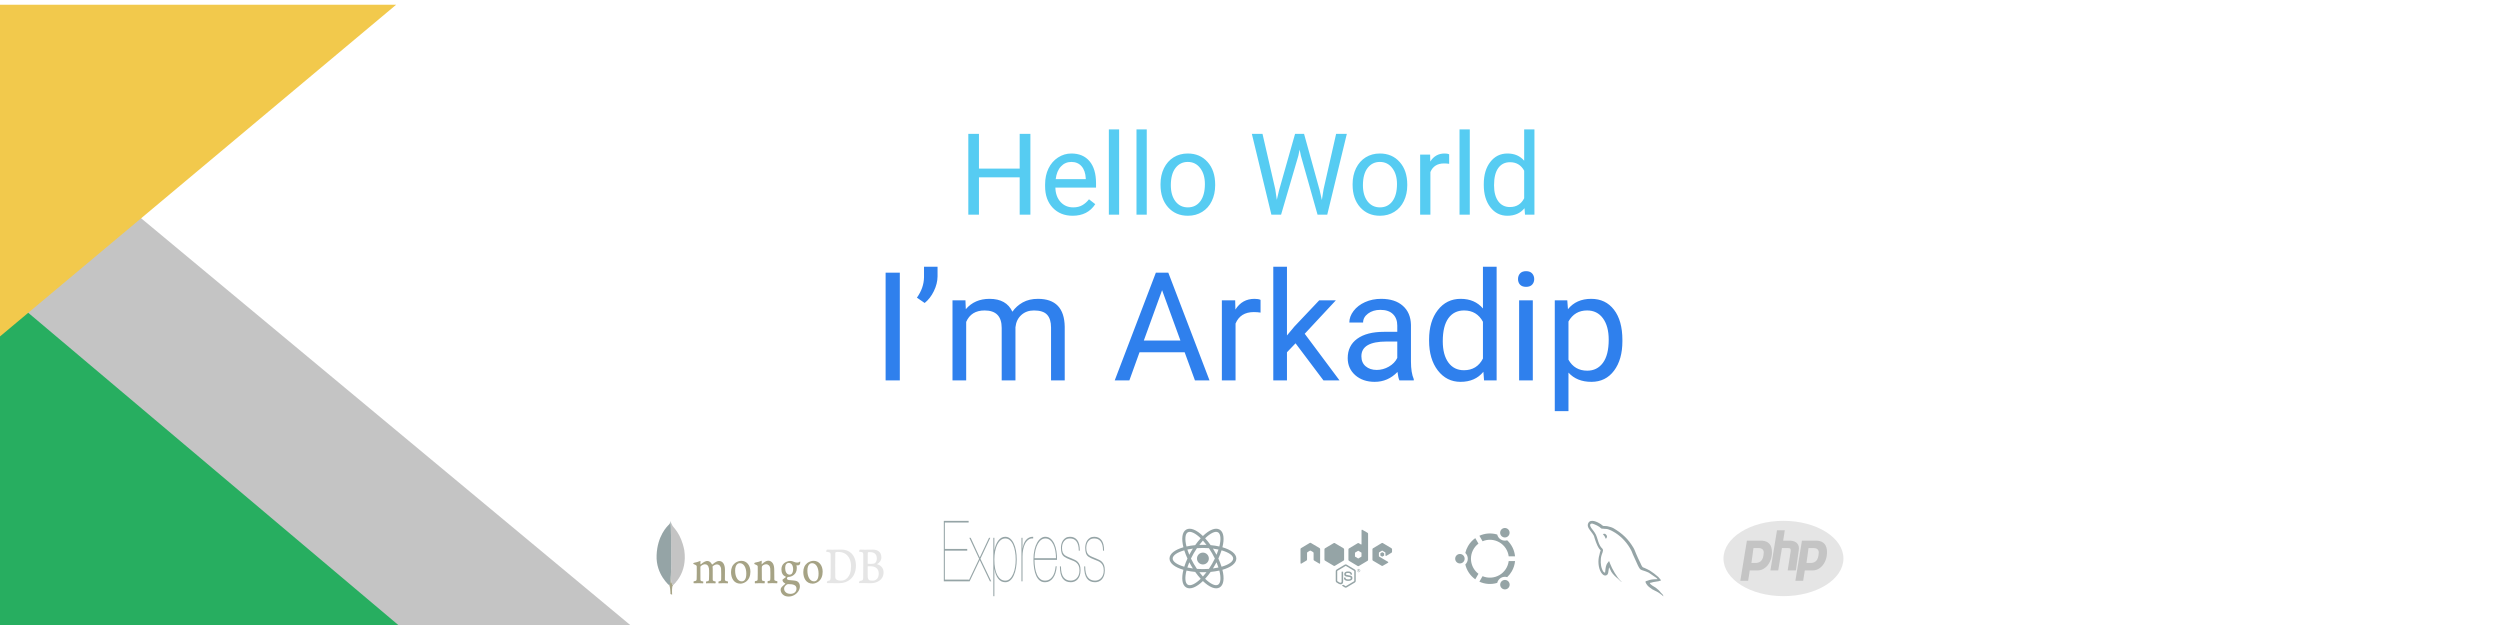 <svg width="1584" height="396" viewBox="0 0 1584 396" fill="none" xmlns="http://www.w3.org/2000/svg">
<g clip-path="url(#clip0)">
<rect width="1584" height="396" fill="white"/>
<path d="M652.859 136H646.074V112.34H620.27V136H613.52V84.812H620.27V106.82H646.074V84.812H652.859V136ZM679.613 136.703C674.457 136.703 670.262 135.016 667.027 131.641C663.793 128.242 662.176 123.707 662.176 118.035V116.84C662.176 113.066 662.891 109.703 664.32 106.75C665.773 103.773 667.789 101.453 670.367 99.789C672.969 98.102 675.781 97.258 678.805 97.258C683.75 97.258 687.594 98.887 690.336 102.145C693.078 105.402 694.449 110.066 694.449 116.137V118.844H668.68C668.773 122.594 669.863 125.629 671.949 127.949C674.059 130.246 676.73 131.395 679.965 131.395C682.262 131.395 684.207 130.926 685.801 129.988C687.395 129.051 688.789 127.809 689.984 126.262L693.957 129.355C690.77 134.254 685.988 136.703 679.613 136.703ZM678.805 102.602C676.18 102.602 673.977 103.562 672.195 105.484C670.414 107.383 669.312 110.055 668.891 113.5H687.945V113.008C687.758 109.703 686.867 107.148 685.273 105.344C683.68 103.516 681.523 102.602 678.805 102.602ZM709.074 136H702.57V82H709.074V136ZM726.582 136H720.078V82H726.582V136ZM735.301 116.629C735.301 112.902 736.027 109.551 737.48 106.574C738.957 103.598 740.996 101.301 743.598 99.684C746.223 98.066 749.211 97.258 752.562 97.258C757.742 97.258 761.926 99.051 765.113 102.637C768.324 106.223 769.93 110.992 769.93 116.945V117.402C769.93 121.105 769.215 124.434 767.785 127.387C766.379 130.316 764.352 132.602 761.703 134.242C759.078 135.883 756.055 136.703 752.633 136.703C747.477 136.703 743.293 134.91 740.082 131.324C736.895 127.738 735.301 122.992 735.301 117.086V116.629ZM741.84 117.402C741.84 121.621 742.812 125.008 744.758 127.562C746.727 130.117 749.352 131.395 752.633 131.395C755.938 131.395 758.562 130.105 760.508 127.527C762.453 124.926 763.426 121.293 763.426 116.629C763.426 112.457 762.43 109.082 760.438 106.504C758.469 103.902 755.844 102.602 752.562 102.602C749.352 102.602 746.762 103.879 744.793 106.434C742.824 108.988 741.84 112.645 741.84 117.402ZM808.004 119.863L808.988 126.613L810.43 120.531L820.555 84.812H826.25L836.129 120.531L837.535 126.719L838.625 119.828L846.57 84.812H853.355L840.945 136H834.793L824.246 98.699L823.438 94.797L822.629 98.699L811.695 136H805.543L793.168 84.812H799.918L808.004 119.863ZM857.012 116.629C857.012 112.902 857.738 109.551 859.191 106.574C860.668 103.598 862.707 101.301 865.309 99.684C867.934 98.066 870.922 97.258 874.273 97.258C879.453 97.258 883.637 99.051 886.824 102.637C890.035 106.223 891.641 110.992 891.641 116.945V117.402C891.641 121.105 890.926 124.434 889.496 127.387C888.09 130.316 886.062 132.602 883.414 134.242C880.789 135.883 877.766 136.703 874.344 136.703C869.188 136.703 865.004 134.91 861.793 131.324C858.605 127.738 857.012 122.992 857.012 117.086V116.629ZM863.551 117.402C863.551 121.621 864.523 125.008 866.469 127.562C868.438 130.117 871.062 131.395 874.344 131.395C877.648 131.395 880.273 130.105 882.219 127.527C884.164 124.926 885.137 121.293 885.137 116.629C885.137 112.457 884.141 109.082 882.148 106.504C880.18 103.902 877.555 102.602 874.273 102.602C871.062 102.602 868.473 103.879 866.504 106.434C864.535 108.988 863.551 112.645 863.551 117.402ZM918.184 103.797C917.199 103.633 916.133 103.551 914.984 103.551C910.719 103.551 907.824 105.367 906.301 109V136H899.797V97.961H906.125L906.23 102.355C908.363 98.957 911.387 97.258 915.301 97.258C916.566 97.258 917.527 97.422 918.184 97.75V103.797ZM931.262 136H924.758V82H931.262V136ZM940.121 116.664C940.121 110.828 941.504 106.141 944.27 102.602C947.035 99.039 950.656 97.258 955.133 97.258C959.586 97.258 963.113 98.781 965.715 101.828V82H972.219V136H966.242L965.926 131.922C963.324 135.109 959.703 136.703 955.062 136.703C950.656 136.703 947.059 134.898 944.27 131.289C941.504 127.68 940.121 122.969 940.121 117.156V116.664ZM946.625 117.402C946.625 121.715 947.516 125.09 949.297 127.527C951.078 129.965 953.539 131.184 956.68 131.184C960.805 131.184 963.816 129.332 965.715 125.629V108.156C963.77 104.57 960.781 102.777 956.75 102.777C953.562 102.777 951.078 104.008 949.297 106.469C947.516 108.93 946.625 112.574 946.625 117.402Z" fill="#56CCF2"/>
<path d="M570.125 241H561.125V172.75H570.125V241ZM585.875 191.969L580.953 188.594C583.859 184.531 585.359 180.25 585.453 175.75V169H594.031V175.094C594 178.219 593.219 181.344 591.688 184.469C590.188 187.562 588.25 190.062 585.875 191.969ZM611.703 190.281L611.938 195.906C615.656 191.531 620.672 189.344 626.984 189.344C634.078 189.344 638.906 192.062 641.469 197.5C643.156 195.062 645.344 193.094 648.031 191.594C650.75 190.094 653.953 189.344 657.641 189.344C668.766 189.344 674.422 195.234 674.609 207.016V241H665.938V207.531C665.938 203.906 665.109 201.203 663.453 199.422C661.797 197.609 659.016 196.703 655.109 196.703C651.891 196.703 649.219 197.672 647.094 199.609C644.969 201.516 643.734 204.094 643.391 207.344V241H634.672V207.766C634.672 200.391 631.062 196.703 623.844 196.703C618.156 196.703 614.266 199.125 612.172 203.969V241H603.5V190.281H611.703ZM750.594 223.188H722L715.578 241H706.297L732.359 172.75H740.234L766.344 241H757.109L750.594 223.188ZM724.719 215.781H747.922L736.297 183.859L724.719 215.781ZM798.688 198.062C797.375 197.844 795.953 197.734 794.422 197.734C788.734 197.734 784.875 200.156 782.844 205V241H774.172V190.281H782.609L782.75 196.141C785.594 191.609 789.625 189.344 794.844 189.344C796.531 189.344 797.812 189.562 798.688 190V198.062ZM820.859 217.516L815.422 223.188V241H806.75V169H815.422V212.547L820.062 206.969L835.859 190.281H846.406L826.672 211.469L848.703 241H838.531L820.859 217.516ZM886.672 241C886.172 240 885.766 238.219 885.453 235.656C881.422 239.844 876.609 241.938 871.016 241.938C866.016 241.938 861.906 240.531 858.688 237.719C855.5 234.875 853.906 231.281 853.906 226.938C853.906 221.656 855.906 217.562 859.906 214.656C863.938 211.719 869.594 210.25 876.875 210.25H885.312V206.266C885.312 203.234 884.406 200.828 882.594 199.047C880.781 197.234 878.109 196.328 874.578 196.328C871.484 196.328 868.891 197.109 866.797 198.672C864.703 200.234 863.656 202.125 863.656 204.344H854.938C854.938 201.812 855.828 199.375 857.609 197.031C859.422 194.656 861.859 192.781 864.922 191.406C868.016 190.031 871.406 189.344 875.094 189.344C880.938 189.344 885.516 190.812 888.828 193.75C892.141 196.656 893.859 200.672 893.984 205.797V229.141C893.984 233.797 894.578 237.5 895.766 240.25V241H886.672ZM872.281 234.391C875 234.391 877.578 233.688 880.016 232.281C882.453 230.875 884.219 229.047 885.312 226.797V216.391H878.516C867.891 216.391 862.578 219.5 862.578 225.719C862.578 228.438 863.484 230.562 865.297 232.094C867.109 233.625 869.438 234.391 872.281 234.391ZM905.469 215.219C905.469 207.438 907.312 201.188 911 196.469C914.688 191.719 919.516 189.344 925.484 189.344C931.422 189.344 936.125 191.375 939.594 195.438V169H948.266V241H940.297L939.875 235.562C936.406 239.812 931.578 241.938 925.391 241.938C919.516 241.938 914.719 239.531 911 234.719C907.312 229.906 905.469 223.625 905.469 215.875V215.219ZM914.141 216.203C914.141 221.953 915.328 226.453 917.703 229.703C920.078 232.953 923.359 234.578 927.547 234.578C933.047 234.578 937.062 232.109 939.594 227.172V203.875C937 199.094 933.016 196.703 927.641 196.703C923.391 196.703 920.078 198.344 917.703 201.625C915.328 204.906 914.141 209.766 914.141 216.203ZM971.188 241H962.516V190.281H971.188V241ZM961.812 176.828C961.812 175.422 962.234 174.234 963.078 173.266C963.953 172.297 965.234 171.812 966.922 171.812C968.609 171.812 969.891 172.297 970.766 173.266C971.641 174.234 972.078 175.422 972.078 176.828C972.078 178.234 971.641 179.406 970.766 180.344C969.891 181.281 968.609 181.75 966.922 181.75C965.234 181.75 963.953 181.281 963.078 180.344C962.234 179.406 961.812 178.234 961.812 176.828ZM1027.95 216.203C1027.95 223.922 1026.19 230.141 1022.66 234.859C1019.12 239.578 1014.34 241.938 1008.31 241.938C1002.16 241.938 997.312 239.984 993.781 236.078V260.5H985.109V190.281H993.031L993.453 195.906C996.984 191.531 1001.89 189.344 1008.17 189.344C1014.27 189.344 1019.08 191.641 1022.61 196.234C1026.17 200.828 1027.95 207.219 1027.95 215.406V216.203ZM1019.28 215.219C1019.28 209.5 1018.06 204.984 1015.62 201.672C1013.19 198.359 1009.84 196.703 1005.59 196.703C1000.34 196.703 996.406 199.031 993.781 203.688V227.922C996.375 232.547 1000.34 234.859 1005.69 234.859C1009.84 234.859 1013.14 233.219 1015.58 229.938C1018.05 226.625 1019.28 221.719 1019.28 215.219Z" fill="#2F80ED"/>
<g filter="url(#filter0_d)">
<path d="M403.5 395.5L-0.5 59.5V395.5H403.5Z" fill="#C4C4C4"/>
</g>
<g filter="url(#filter1_i)">
<path d="M0 396V179.083L257.093 396H0Z" fill="#27AE60"/>
</g>
<g filter="url(#filter2_d)">
<path d="M-1 210V-1H251L-1 210Z" fill="#F2C94C"/>
</g>
<path d="M598.664 367.241V348.896H612.837V347.823H598.664V331.088H613.733V330.015H598V368.314H613.866V367.241H598.664ZM626.645 340.743L620.77 353.241L615.028 340.743H614.165L620.372 354.046L613.567 368.313H614.364L620.77 354.85L627.209 368.313H628.039L621.201 354.045L627.441 340.742L626.645 340.743ZM630.031 377.754V360.59H630.097C630.495 363.093 631.281 365.105 632.454 366.624C633.626 368.144 635.12 368.904 636.935 368.904C638.107 368.904 639.147 368.52 640.055 367.751C640.962 366.982 641.72 365.936 642.328 364.613C642.937 363.29 643.402 361.752 643.722 360C644.043 358.248 644.204 356.406 644.204 354.475C644.204 352.401 644.038 350.488 643.706 348.736C643.374 346.983 642.893 345.463 642.262 344.176C641.631 342.889 640.868 341.887 639.972 341.173C639.076 340.457 638.063 340.099 636.935 340.099C636.072 340.099 635.269 340.305 634.528 340.716C633.787 341.128 633.129 341.709 632.553 342.46C631.975 343.217 631.471 344.112 631.06 345.115C630.639 346.134 630.318 347.251 630.097 348.467H630.031V340.743H629.367V377.754H630.031ZM636.935 367.885C634.855 367.885 633.184 366.731 631.923 364.425C630.661 362.118 630.031 358.802 630.031 354.475C630.031 352.687 630.186 350.988 630.495 349.379C630.805 347.77 631.253 346.357 631.839 345.141C632.426 343.925 633.151 342.96 634.014 342.245C634.877 341.53 635.85 341.172 636.935 341.172C638.041 341.172 639.009 341.53 639.839 342.245C640.669 342.96 641.355 343.934 641.897 345.168C642.439 346.402 642.848 347.815 643.125 349.406C643.402 350.997 643.54 352.687 643.54 354.475C643.54 356.084 643.413 357.684 643.158 359.275C642.904 360.867 642.511 362.297 641.98 363.567C641.449 364.836 640.768 365.873 639.939 366.678C639.109 367.482 638.107 367.885 636.935 367.885ZM647.855 368.314V352.705C647.855 351.203 647.988 349.736 648.253 348.306C648.519 346.876 648.928 345.615 649.481 344.525C650.035 343.434 650.737 342.576 651.589 341.95C652.441 341.324 653.453 341.065 654.626 341.172V340.099C653.608 340.064 652.718 340.242 651.954 340.636C651.191 341.029 650.532 341.565 649.979 342.245C649.426 342.924 648.983 343.72 648.652 344.632C648.32 345.542 648.074 346.528 647.921 347.555H647.855V340.743H647.191V368.314L647.855 368.314ZM655.456 354.743H669.729C669.773 352.847 669.657 351.024 669.38 349.272C669.104 347.519 668.661 345.964 668.052 344.605C667.444 343.246 666.658 342.155 665.696 341.333C664.733 340.51 663.588 340.099 662.26 340.099C661.309 340.099 660.379 340.421 659.472 341.065C658.565 341.709 657.768 342.647 657.082 343.881C656.396 345.114 655.843 346.625 655.423 348.414C655.002 350.201 654.792 352.24 654.792 354.528C654.792 356.567 654.936 358.471 655.224 360.241C655.511 362.011 655.954 363.549 656.551 364.854C657.149 366.159 657.918 367.169 658.858 367.885C659.798 368.6 660.933 368.94 662.26 368.904C664.208 368.904 665.845 368.018 667.173 366.249C668.501 364.478 669.286 361.984 669.529 358.766H668.866C668.578 361.806 667.842 364.085 666.658 365.605C665.474 367.125 663.986 367.885 662.194 367.885C660.977 367.885 659.948 367.545 659.107 366.866C658.266 366.186 657.58 365.256 657.049 364.076C656.518 362.896 656.125 361.51 655.871 359.919C655.616 358.328 655.478 356.602 655.456 354.743ZM669.065 353.67H655.456C655.522 351.739 655.744 350.005 656.12 348.467C656.496 346.929 656.988 345.615 657.597 344.525C658.205 343.434 658.914 342.603 659.721 342.03C660.529 341.458 661.397 341.172 662.327 341.172C663.433 341.172 664.407 341.503 665.248 342.164C666.088 342.826 666.791 343.729 667.355 344.873C667.92 346.017 668.346 347.35 668.633 348.869C668.921 350.389 669.065 351.99 669.065 353.67ZM683.503 348.896H684.167C684.167 345.821 683.614 343.586 682.508 342.191C681.401 340.796 679.896 340.099 677.994 340.099C676.931 340.099 676.035 340.314 675.305 340.743C674.575 341.172 673.977 341.726 673.512 342.406C673.048 343.085 672.716 343.836 672.517 344.659C672.318 345.481 672.218 346.268 672.218 347.019C672.218 348.521 672.384 349.719 672.716 350.613C673.048 351.507 673.568 352.204 674.276 352.705C674.763 353.062 675.316 353.384 675.936 353.67C676.555 353.956 677.274 354.26 678.093 354.582C678.823 354.868 679.542 355.154 680.251 355.44C680.959 355.726 681.584 356.111 682.126 356.593C682.668 357.076 683.111 357.693 683.454 358.444C683.797 359.195 683.968 360.178 683.968 361.394C683.968 362.574 683.797 363.576 683.454 364.398C683.114 365.216 682.666 365.903 682.143 366.41C681.612 366.928 681.019 367.303 680.367 367.536C679.714 367.768 679.078 367.885 678.458 367.885C676.445 367.885 674.901 367.16 673.828 365.712C672.755 364.264 672.218 361.984 672.218 358.873H671.554C671.554 362.342 672.135 364.881 673.297 366.49C674.459 368.099 676.179 368.904 678.458 368.904C679.188 368.904 679.924 368.77 680.666 368.501C681.407 368.233 682.071 367.795 682.657 367.187C683.238 366.588 683.727 365.78 684.084 364.827C684.449 363.861 684.632 362.682 684.632 361.287C684.632 359.964 684.471 358.891 684.151 358.068C683.83 357.246 683.409 356.567 682.889 356.03C682.369 355.494 681.783 355.074 681.13 354.77C680.474 354.464 679.815 354.169 679.155 353.884C678.343 353.54 677.529 353.2 676.716 352.866C676.019 352.579 675.371 352.24 674.774 351.846C674.199 351.453 673.739 350.89 673.396 350.157C673.053 349.424 672.882 348.378 672.882 347.019C672.882 346.769 672.926 346.321 673.015 345.678C673.103 345.034 673.313 344.381 673.645 343.72C673.977 343.058 674.486 342.468 675.172 341.95C675.858 341.431 676.799 341.172 677.994 341.172C678.812 341.172 679.559 341.315 680.234 341.601C680.909 341.887 681.49 342.343 681.976 342.969C682.463 343.595 682.839 344.39 683.105 345.356C683.371 346.322 683.503 347.502 683.503 348.896ZM698.871 348.896H699.535C699.535 345.821 698.982 343.586 697.876 342.191C696.769 340.796 695.265 340.099 693.361 340.099C692.299 340.099 691.403 340.314 690.673 340.743C689.943 341.172 689.345 341.726 688.881 342.406C688.416 343.085 688.084 343.836 687.885 344.659C687.685 345.481 687.586 346.268 687.586 347.019C687.586 348.521 687.752 349.719 688.084 350.613C688.416 351.507 688.936 352.204 689.644 352.705C690.131 353.062 690.684 353.384 691.303 353.67C691.923 353.956 692.642 354.26 693.461 354.582C694.191 354.868 694.911 355.154 695.619 355.44C696.327 355.726 696.952 356.111 697.494 356.593C698.036 357.076 698.479 357.693 698.822 358.444C699.165 359.195 699.336 360.178 699.336 361.394C699.336 362.574 699.165 363.576 698.822 364.398C698.482 365.216 698.034 365.903 697.511 366.41C696.979 366.928 696.388 367.303 695.735 367.536C695.082 367.768 694.446 367.885 693.826 367.885C691.813 367.885 690.269 367.16 689.196 365.712C688.123 364.264 687.586 361.984 687.586 358.873H686.922C686.922 362.342 687.503 364.881 688.665 366.49C689.826 368.099 691.547 368.904 693.826 368.904C694.557 368.904 695.292 368.77 696.034 368.501C696.775 368.233 697.439 367.795 698.025 367.187C698.606 366.588 699.095 365.78 699.452 364.827C699.818 363.861 700 362.682 700 361.287C700 359.964 699.84 358.891 699.519 358.068C699.198 357.246 698.778 356.567 698.257 356.03C697.737 355.494 697.151 355.074 696.498 354.77C695.842 354.464 695.183 354.169 694.523 353.884C693.711 353.54 692.898 353.2 692.084 352.866C691.387 352.579 690.739 352.24 690.142 351.846C689.567 351.453 689.107 350.89 688.764 350.157C688.421 349.424 688.25 348.378 688.25 347.019C688.25 346.769 688.294 346.321 688.383 345.678C688.471 345.034 688.682 344.381 689.013 343.72C689.345 343.058 689.854 342.468 690.54 341.95C691.226 341.431 692.167 341.172 693.362 341.172C694.18 341.172 694.927 341.315 695.602 341.601C696.277 341.887 696.858 342.343 697.345 342.969C697.832 343.595 698.208 344.39 698.473 345.356C698.739 346.322 698.871 347.502 698.871 348.896Z" fill="#95A4A6"/>
<path fill-rule="evenodd" clip-rule="evenodd" d="M550.076 349.879C549.946 349.909 549.816 350.243 549.816 350.425C549.79 351.638 549.765 354.854 549.765 357.038C549.765 357.098 549.842 357.22 549.92 357.22C550.309 357.25 551.244 357.28 552.048 357.28C553.164 357.28 553.813 357.098 554.177 356.917C555.111 356.37 555.552 355.187 555.552 353.883C555.552 350.941 553.787 349.818 551.166 349.818C550.984 349.788 550.465 349.788 550.076 349.879V349.879ZM556.772 363.438C556.772 360.435 554.877 358.767 551.451 358.767C551.296 358.767 550.206 358.736 549.946 358.797C549.868 358.828 549.765 358.888 549.765 358.979C549.765 361.133 549.738 364.561 549.816 365.896C549.868 366.472 550.232 367.291 550.673 367.534C551.14 367.837 552.204 367.897 552.931 367.897C554.981 367.897 556.772 366.563 556.772 363.438V363.438ZM544.781 348.211C545.041 348.211 545.819 348.301 547.818 348.301C549.712 348.301 551.218 348.241 553.06 348.241C555.318 348.241 558.433 349.181 558.433 353.125C558.433 355.066 557.265 356.613 555.734 357.372C555.656 357.402 555.656 357.462 555.734 357.493C557.914 358.13 559.835 359.707 559.835 362.68C559.835 365.592 558.277 367.443 556.019 368.595C554.644 369.293 552.931 369.535 551.192 369.535C549.868 369.535 546.312 369.354 544.34 369.415C544.132 369.323 544.522 368.231 544.703 368.049C545.171 368.019 545.534 367.989 546.027 367.806C546.728 367.594 546.805 367.351 546.909 366.108C546.961 365.046 546.961 361.284 546.961 358.615C546.961 354.945 546.987 352.457 546.961 351.244C546.935 350.304 546.65 350 546.079 349.818C545.637 349.727 544.911 349.606 544.314 349.515C544.184 349.363 544.625 348.332 544.781 348.211ZM529.805 367.079C530.429 367.655 531.648 367.897 532.738 367.897C534.14 367.897 535.541 367.594 536.891 366.168C538.267 364.713 539.227 362.468 539.227 358.888C539.227 355.46 538.111 352.669 535.827 351.032C534.529 350.091 532.868 349.697 530.947 349.697C530.377 349.697 529.831 349.727 529.494 349.909C529.416 349.97 529.235 350.243 529.235 350.394C529.183 351.001 529.183 355.673 529.183 358.403C529.183 361.224 529.183 365.168 529.235 365.622C529.235 366.078 529.416 366.775 529.806 367.079H529.805ZM523.914 348.21C524.407 348.21 526.301 348.301 527.21 348.301C528.845 348.301 530.013 348.211 533.102 348.211C535.697 348.211 537.877 349.029 539.434 350.576C541.329 352.488 542.316 355.127 542.316 358.342C542.316 362.923 540.525 365.562 538.734 367.079C536.943 368.626 534.607 369.535 531.285 369.535C529.52 369.535 526.483 369.475 523.966 369.444H523.94C523.81 369.172 524.147 368.11 524.355 368.08C525.03 367.989 525.212 367.958 525.549 367.807C526.094 367.564 526.198 367.23 526.276 366.108C526.354 364.015 526.328 361.497 526.328 358.645C526.328 356.613 526.354 352.639 526.302 351.365C526.224 350.304 525.835 350.03 525.056 349.848C524.667 349.758 524.147 349.636 523.421 349.545C523.317 349.333 523.784 348.392 523.914 348.211V348.21Z" fill="#E5E5E5"/>
<path fill-rule="evenodd" clip-rule="evenodd" d="M492.509 368.261C491.86 368.17 491.393 368.049 490.822 367.746C490.744 367.685 490.614 367.382 490.614 367.26C490.563 366.199 490.563 363.165 490.563 361.133C490.563 359.495 490.329 358.069 489.732 357.068C489.031 355.915 488.019 355.248 486.721 355.248C485.58 355.248 484.048 356.158 482.776 357.432C482.75 357.462 482.543 357.675 482.569 357.341C482.569 357.007 482.621 356.34 482.647 355.885C482.673 355.46 482.465 355.248 482.465 355.248C481.634 355.733 479.299 356.37 478.442 356.461C477.819 356.613 477.663 357.311 478.313 357.553H478.338C479.039 357.796 479.506 358.069 479.869 358.342C480.129 358.585 480.103 358.919 480.103 359.192C480.129 361.466 480.129 364.955 480.051 366.866C480.025 367.625 479.844 367.897 479.376 368.019L479.428 367.989C479.065 368.08 478.78 368.17 478.338 368.231C478.182 368.413 478.182 369.384 478.338 369.596C478.624 369.596 480.129 369.505 481.375 369.505C483.088 369.505 483.971 369.596 484.412 369.596C484.593 369.354 484.645 368.443 484.541 368.231C484.048 368.201 483.685 368.14 483.348 368.019C482.88 367.897 482.75 367.625 482.724 366.988C482.673 365.38 482.673 361.982 482.673 359.677C482.673 359.04 482.828 358.736 482.984 358.554C483.581 357.948 484.541 357.523 485.398 357.523C486.228 357.523 486.773 357.827 487.189 358.221C487.76 358.767 487.941 359.556 488.019 360.132C488.149 361.436 488.097 364.015 488.097 366.259C488.097 367.473 488.019 367.776 487.63 367.928C487.448 368.019 486.981 368.14 486.436 368.201C486.254 368.413 486.306 369.354 486.436 369.566C487.189 369.566 488.071 369.475 489.369 369.475C490.978 369.475 492.016 369.566 492.432 369.566C492.561 369.384 492.613 368.504 492.509 368.261V368.261ZM499.699 356.674C498.323 356.674 497.467 357.918 497.467 359.859C497.467 361.831 498.219 364.106 500.347 364.106C500.711 364.106 501.386 363.924 501.697 363.499C502.19 362.953 502.528 361.861 502.528 360.708C502.528 358.19 501.463 356.674 499.699 356.674V356.674ZM499.517 370.081C498.998 370.081 498.634 370.264 498.401 370.415C497.311 371.234 496.818 372.023 496.818 372.964C496.818 373.843 497.103 374.541 497.726 375.147C498.479 375.906 499.517 376.27 500.84 376.27C503.488 376.27 504.656 374.601 504.656 372.964C504.656 371.811 504.163 371.052 503.151 370.628C502.424 370.264 501.1 370.081 499.517 370.081V370.081ZM499.699 377.969C498.115 377.969 496.973 377.574 495.987 376.695C495.027 375.845 494.612 374.571 494.612 373.691C494.612 373.449 494.664 372.781 495.131 372.175C495.416 371.811 496.039 371.113 497.519 369.93C497.57 369.9 497.596 369.869 497.596 369.808C497.596 369.748 497.544 369.687 497.492 369.657C496.273 369.111 495.909 368.231 495.805 367.746V367.685C495.78 367.503 495.728 367.321 495.961 367.139C496.143 366.988 496.403 366.805 496.688 366.593C497.129 366.29 497.596 365.956 497.882 365.683C497.934 365.622 497.934 365.562 497.934 365.501C497.934 365.44 497.882 365.38 497.83 365.35C496.013 364.652 495.105 363.074 495.105 360.708C495.105 359.161 495.702 357.766 496.766 356.886C497.492 356.219 499.309 355.4 500.503 355.4H500.581C501.801 355.43 502.476 355.733 503.436 356.128C503.955 356.34 504.448 356.431 505.123 356.431C506.135 356.431 506.577 356.067 506.94 355.643C506.966 355.703 507.018 355.855 507.044 356.249C507.07 356.644 506.966 357.22 506.706 357.644C506.499 357.978 506.031 358.221 505.564 358.221H505.434C504.967 358.16 504.759 358.099 504.759 358.099L504.656 358.16C504.63 358.221 504.656 358.282 504.682 358.373L504.708 358.433C504.76 358.706 504.863 359.525 504.863 359.738C504.863 362.225 504.007 363.317 503.099 364.136C502.216 364.894 501.204 365.38 500.062 365.501C500.036 365.501 499.933 365.501 499.699 365.531C499.569 365.531 499.387 365.562 499.361 365.562H499.335C499.128 365.622 498.609 365.926 498.609 366.441C498.609 366.896 498.842 367.443 499.958 367.534C500.192 367.564 500.425 367.564 500.685 367.594C502.164 367.715 504.007 367.867 504.863 368.201C506.057 368.716 506.81 369.96 506.81 371.447C506.81 373.692 505.435 375.785 503.151 377.089C502.035 377.665 500.918 377.969 499.699 377.969V377.969ZM514.492 356.826C513.948 356.826 513.454 356.977 513.091 357.28C512.079 358.008 511.56 359.465 511.56 361.588C511.56 365.562 513.273 368.353 515.712 368.353C516.439 368.353 517.01 368.11 517.503 367.625C518.256 366.896 518.645 365.44 518.645 363.408C518.645 359.465 516.958 356.825 514.493 356.825L514.492 356.826ZM514.96 369.809C510.548 369.809 508.964 366.017 508.964 362.468C508.964 359.98 509.821 358.069 511.534 356.704C512.754 355.824 514.207 355.339 515.505 355.339C518.879 355.339 521.241 358.16 521.241 362.225C521.241 364.985 520.306 367.169 518.515 368.504C517.659 369.172 516.18 369.809 514.959 369.809H514.96V369.809ZM468.709 356.825C468.164 356.825 467.671 356.977 467.308 357.28C466.296 358.008 465.776 359.465 465.776 361.588C465.776 365.562 467.489 368.353 469.929 368.353C470.656 368.353 471.227 368.11 471.72 367.625C472.472 366.896 472.862 365.44 472.862 363.408C472.862 359.465 471.201 356.825 468.709 356.825ZM469.176 369.809C464.764 369.809 463.181 366.017 463.181 362.468C463.181 359.98 464.037 358.069 465.75 356.704C466.97 355.824 468.424 355.339 469.722 355.339C473.096 355.339 475.457 358.16 475.457 362.225C475.457 364.985 474.523 367.169 472.732 368.504C471.902 369.172 470.422 369.809 469.176 369.809ZM439.511 369.505C439.459 369.415 439.407 369.141 439.433 368.808C439.433 368.565 439.485 368.413 439.511 368.353C440.056 368.261 440.341 368.17 440.653 368.08C441.172 367.928 441.379 367.594 441.405 366.836C441.483 365.016 441.483 361.558 441.457 359.161V359.1C441.457 358.828 441.457 358.494 441.172 358.251C440.756 357.948 440.263 357.675 439.615 357.462C439.381 357.372 439.225 357.22 439.251 357.038C439.251 356.856 439.407 356.644 439.745 356.583C440.601 356.492 442.833 355.855 443.715 355.4C443.767 355.46 443.845 355.643 443.845 355.885L443.819 356.219C443.793 356.552 443.767 356.947 443.767 357.341C443.767 357.462 443.871 357.553 443.975 357.553C444.027 357.553 444.079 357.523 444.131 357.493C445.792 355.976 447.297 355.43 448.075 355.43C449.348 355.43 450.334 356.128 451.086 357.584C451.138 357.675 451.19 357.705 451.268 357.705C451.32 357.705 451.398 357.675 451.424 357.614C452.955 356.249 454.487 355.43 455.498 355.43C457.912 355.43 459.34 357.523 459.34 361.072C459.34 362.073 459.34 363.378 459.314 364.561C459.314 365.622 459.288 366.593 459.288 367.291C459.288 367.442 459.469 367.928 459.755 368.019C460.118 368.231 460.612 368.322 461.26 368.443H461.286C461.338 368.656 461.235 369.444 461.131 369.596C460.975 369.596 460.741 369.596 460.482 369.566C459.825 369.526 459.167 369.506 458.509 369.505C456.9 369.505 456.07 369.535 455.265 369.596C455.213 369.354 455.187 368.626 455.265 368.443C455.732 368.353 455.966 368.261 456.251 368.171C456.771 367.989 456.9 367.715 456.926 366.927C456.926 366.351 457.03 361.436 456.874 360.253C456.719 359.04 455.94 357.614 454.227 357.614C453.578 357.614 452.566 357.918 451.58 358.797C451.528 358.858 451.475 359.009 451.475 359.1V359.131C451.58 359.768 451.58 360.496 451.58 361.618V363.59C451.58 364.955 451.553 366.229 451.58 367.2C451.58 367.867 451.917 368.019 452.202 368.14C452.358 368.17 452.462 368.201 452.592 368.231C452.825 368.292 453.059 368.353 453.422 368.443C453.474 368.565 453.474 368.959 453.396 369.293C453.37 369.475 453.318 369.566 453.292 369.596C452.41 369.566 451.502 369.535 450.178 369.535C449.789 369.535 449.114 369.566 448.543 369.566C448.075 369.566 447.634 369.596 447.375 369.596C447.349 369.535 447.297 369.323 447.297 368.989C447.297 368.717 447.349 368.504 447.401 368.443C447.531 368.413 447.634 368.383 447.764 368.383C448.075 368.322 448.335 368.261 448.595 368.201C449.036 368.049 449.192 367.776 449.218 367.109C449.295 365.592 449.373 361.254 449.192 360.162C448.88 358.403 448.024 357.523 446.648 357.523C445.844 357.523 444.831 357.978 444.001 358.707C443.871 358.828 443.767 359.131 443.767 359.404V361.194C443.767 363.378 443.767 366.108 443.793 367.291C443.819 367.655 443.923 368.08 444.52 368.231C444.65 368.261 444.857 368.322 445.117 368.353L445.584 368.443C445.636 368.626 445.61 369.354 445.506 369.596C445.247 369.596 444.935 369.566 444.572 369.566C444.027 369.535 443.326 369.505 442.547 369.505C441.639 369.505 440.99 369.535 440.471 369.566C440.108 369.505 439.822 369.505 439.511 369.505V369.505Z" fill="#A6A385"/>
<path fill-rule="evenodd" clip-rule="evenodd" d="M425.859 376.786L424.795 376.361C424.795 376.361 424.925 370.021 422.978 369.566C421.68 367.806 423.186 294.943 427.858 369.323C427.858 369.323 426.248 370.263 425.963 371.871C425.651 373.449 425.859 376.786 425.859 376.786V376.786Z" fill="white"/>
<path fill-rule="evenodd" clip-rule="evenodd" d="M425.859 376.786L424.795 376.361C424.795 376.361 424.925 370.021 422.978 369.566C421.68 367.806 423.186 294.943 427.858 369.323C427.858 369.323 426.248 370.263 425.963 371.871C425.651 373.449 425.859 376.786 425.859 376.786V376.786Z" fill="#A6A385"/>
<path fill-rule="evenodd" clip-rule="evenodd" d="M426.43 370.658C426.43 370.658 435.748 363.499 433.567 348.604C431.465 337.776 426.508 334.226 425.963 332.861C425.366 331.891 424.795 330.192 424.795 330.192L425.184 360.314C425.184 360.344 424.38 369.536 426.43 370.658" fill="white"/>
<path fill-rule="evenodd" clip-rule="evenodd" d="M426.43 370.658C426.43 370.658 435.748 363.499 433.567 348.604C431.465 337.776 426.508 334.226 425.963 332.861C425.366 331.891 424.795 330.192 424.795 330.192L425.184 360.314C425.184 360.344 424.38 369.536 426.43 370.658" fill="#C4C4C4"/>
<path fill-rule="evenodd" clip-rule="evenodd" d="M424.25 371.052C424.25 371.052 415.503 364.075 416.022 351.79C416.515 339.505 422.692 333.468 423.886 332.376C424.665 331.405 424.691 331.041 424.743 330.07C425.288 331.436 425.184 350.486 425.262 352.73C425.495 361.375 424.847 369.415 424.25 371.052Z" fill="white"/>
<path fill-rule="evenodd" clip-rule="evenodd" d="M424.25 371.052C424.25 371.052 415.503 364.075 416.022 351.79C416.515 339.505 422.692 333.468 423.886 332.376C424.665 331.405 424.691 331.041 424.743 330.07C425.288 331.436 425.184 350.486 425.262 352.73C425.495 361.375 424.847 369.415 424.25 371.052Z" fill="#95A4A6"/>
<path d="M852.665 372.375C852.474 372.375 852.284 372.319 852.112 372.225L850.372 371.156C850.109 371.006 850.236 370.95 850.327 370.922C850.671 370.8 850.743 370.772 851.115 370.547C851.151 370.528 851.206 370.538 851.242 370.556L852.583 371.381C852.628 371.409 852.701 371.409 852.746 371.381L857.984 368.25C858.03 368.222 858.066 368.166 858.066 368.1V361.847C858.066 361.781 858.039 361.725 857.984 361.697L852.746 358.575C852.701 358.547 852.638 358.547 852.583 358.575L847.345 361.697C847.291 361.725 847.263 361.791 847.263 361.847V368.1C847.263 368.156 847.3 368.213 847.345 368.241L848.777 369.094C849.556 369.497 850.037 369.019 850.037 368.55V362.372C850.037 362.288 850.1 362.213 850.191 362.213H850.852C850.934 362.213 851.006 362.278 851.006 362.372V368.55C851.006 369.628 850.444 370.238 849.457 370.238C849.158 370.238 848.913 370.238 848.251 369.9L846.874 369.084C846.538 368.878 846.321 368.503 846.321 368.1V361.847C846.321 361.444 846.529 361.059 846.874 360.863L852.112 357.731C852.447 357.534 852.882 357.534 853.208 357.731L858.447 360.863C858.782 361.069 858.999 361.444 858.999 361.847V368.1C858.999 368.503 858.791 368.888 858.447 369.084L853.208 372.216C853.054 372.319 852.864 372.375 852.665 372.375V372.375ZM856.897 366.206C856.897 365.034 856.136 364.725 854.522 364.5C852.891 364.275 852.728 364.163 852.728 363.769C852.728 363.441 852.864 363.009 854.069 363.009C855.148 363.009 855.547 363.253 855.71 364.003C855.728 364.078 855.782 364.125 855.855 364.125H856.534C856.58 364.125 856.616 364.106 856.643 364.078C856.67 364.041 856.688 364.003 856.679 363.956C856.571 362.663 855.746 362.063 854.069 362.063C852.574 362.063 851.686 362.719 851.686 363.806C851.686 364.997 852.574 365.316 854.006 365.466C855.719 365.644 855.855 365.897 855.855 366.244C855.855 366.853 855.383 367.106 854.278 367.106C852.891 367.106 852.583 366.75 852.483 366.038C852.474 365.963 852.411 365.906 852.329 365.906H851.65C851.568 365.906 851.496 365.972 851.496 366.066C851.496 366.975 851.976 368.063 854.269 368.063C855.945 368.063 856.897 367.388 856.897 366.206V366.206ZM861.836 361.509C861.836 362.081 861.383 362.55 860.83 362.55C860.277 362.55 859.824 362.081 859.824 361.509C859.824 360.919 860.295 360.469 860.83 360.469C861.374 360.459 861.836 360.919 861.836 361.509ZM861.673 361.509C861.673 361.022 861.292 360.638 860.821 360.638C860.359 360.638 859.978 361.022 859.978 361.509C859.978 361.997 860.359 362.391 860.821 362.391C861.292 362.381 861.673 361.988 861.673 361.509ZM861.265 362.091H861.029C861.02 362.034 860.984 361.734 860.984 361.725C860.966 361.659 860.948 361.622 860.866 361.622H860.667V362.091H860.449V360.919H860.839C860.975 360.919 861.238 360.919 861.238 361.228C861.238 361.444 861.102 361.491 861.02 361.519C861.174 361.528 861.183 361.631 861.211 361.781C861.22 361.875 861.238 362.034 861.265 362.091V362.091ZM861.011 361.266C861.011 361.106 860.903 361.106 860.848 361.106H860.667V361.434H860.839C860.984 361.434 861.011 361.331 861.011 361.266V361.266ZM836.443 347.906C836.443 347.653 836.316 347.428 836.108 347.306L830.552 343.997C830.462 343.941 830.353 343.912 830.244 343.903H830.19C830.081 343.903 829.981 343.941 829.882 343.997L824.335 347.306C824.127 347.428 824 347.663 824 347.906L824.009 356.813C824.009 356.934 824.072 357.047 824.172 357.113C824.272 357.178 824.399 357.178 824.508 357.113L827.806 355.153C828.015 355.022 828.142 354.797 828.142 354.553V350.391C828.142 350.147 828.268 349.913 828.477 349.791L829.882 348.956C829.99 348.891 830.099 348.863 830.217 348.863C830.335 348.863 830.453 348.891 830.552 348.956L831.957 349.791C832.165 349.913 832.292 350.147 832.292 350.391V354.553C832.292 354.797 832.419 355.031 832.628 355.153L835.926 357.113C836.026 357.178 836.162 357.178 836.262 357.113C836.361 357.056 836.425 356.934 836.425 356.813L836.443 347.906ZM866.82 338.184V354.722C866.82 354.966 866.693 355.2 866.485 355.322L860.93 358.641C860.721 358.763 860.468 358.763 860.259 358.641L854.704 355.322C854.495 355.2 854.368 354.966 854.368 354.722V348.084C854.368 347.841 854.495 347.606 854.704 347.484L860.259 344.166C860.468 344.044 860.721 344.044 860.93 344.166L862.316 344.991C862.47 345.084 862.67 344.962 862.67 344.784V335.972C862.67 335.709 862.942 335.541 863.168 335.672L866.476 337.584C866.684 337.697 866.82 337.931 866.82 338.184V338.184ZM862.652 350.269C862.652 350.203 862.615 350.147 862.57 350.119L860.667 348.975C860.613 348.947 860.549 348.947 860.495 348.975L858.592 350.119C858.537 350.147 858.51 350.203 858.51 350.269V352.547C858.51 352.613 858.546 352.669 858.592 352.697L860.495 353.831C860.549 353.859 860.613 353.859 860.658 353.831L862.561 352.697C862.615 352.669 862.643 352.613 862.643 352.547V350.269H862.652ZM881.665 350.203C881.873 350.081 882 349.847 882 349.603V348C882 347.756 881.873 347.522 881.665 347.4L876.146 344.081C875.937 343.959 875.683 343.959 875.475 344.081L869.92 347.4C869.711 347.522 869.584 347.756 869.584 348V354.638C869.584 354.891 869.711 355.116 869.92 355.238L875.439 358.491C875.638 358.613 875.892 358.613 876.1 358.491L879.435 356.569C879.662 356.438 879.662 356.1 879.435 355.969L873.844 352.65C873.735 352.584 873.672 352.472 873.672 352.35V350.269C873.672 350.147 873.735 350.034 873.844 349.969L875.584 348.928C875.683 348.863 875.819 348.863 875.919 348.928L877.659 349.969C877.759 350.034 877.831 350.147 877.831 350.269V351.9C877.831 352.163 878.112 352.331 878.339 352.2L881.665 350.203V350.203ZM874.659 350.531C874.623 350.559 874.596 350.597 874.596 350.644V351.919C874.596 351.966 874.623 352.013 874.659 352.031L875.729 352.669C875.765 352.697 875.819 352.697 875.856 352.669L876.925 352.031C876.961 352.003 876.988 351.966 876.988 351.919V350.644C876.988 350.597 876.961 350.55 876.925 350.531L875.856 349.894C875.819 349.866 875.765 349.866 875.729 349.894L874.659 350.531ZM851.622 354.609V348.009C851.622 347.766 851.478 347.531 851.269 347.409L845.732 344.109C845.542 343.997 845.279 343.978 845.061 344.109L839.524 347.409C839.316 347.531 839.171 347.756 839.171 348.009V354.609C839.171 354.872 839.343 355.097 839.533 355.209L845.079 358.509C845.297 358.641 845.551 358.631 845.75 358.509L851.278 355.209C851.441 355.116 851.559 354.956 851.604 354.769C851.613 354.722 851.622 354.666 851.622 354.609ZM844.889 342.9L844.817 342.947H844.916L844.889 342.9V342.9ZM851.795 355.106L851.758 355.041V355.125L851.795 355.106Z" fill="#95A4A6"/>
<path d="M767.062 362.364C765.991 363.887 764.824 365.34 763.568 366.714C766.912 369.96 770.024 371.48 771.748 370.482C773.476 369.486 773.714 366.032 772.576 361.514C770.87 361.894 769.016 362.182 767.062 362.364V362.364ZM764.442 362.538C762.925 362.601 761.407 362.601 759.89 362.538C760.644 363.522 761.406 364.434 762.166 365.266C762.926 364.434 763.686 363.522 764.442 362.538ZM774.522 346.75C779.852 348.278 783.332 350.818 783.332 353.884C783.332 356.95 779.852 359.49 774.522 361.018C775.862 366.398 775.404 370.682 772.75 372.214C770.094 373.748 766.154 372.004 762.166 368.154C758.178 372.004 754.238 373.748 751.582 372.214C748.928 370.682 748.468 366.398 749.81 361.018C744.48 359.49 741 356.95 741 353.884C741 350.818 744.48 348.278 749.81 346.75C748.47 341.37 748.928 337.086 751.582 335.554C754.238 334.02 758.178 335.764 762.166 339.614C766.154 335.764 770.094 334.02 772.75 335.554C775.404 337.086 775.864 341.37 774.522 346.75V346.75ZM772.576 346.254C773.716 341.734 773.476 338.282 771.75 337.286C770.024 336.288 766.912 337.808 763.57 341.054C764.752 342.34 765.928 343.802 767.062 345.404C769.018 345.584 770.87 345.872 772.576 346.254ZM751.756 361.514C750.616 366.034 750.856 369.486 752.582 370.482C754.308 371.48 757.42 369.96 760.762 366.714C759.507 365.34 758.34 363.887 757.27 362.364C755.416 362.199 753.574 361.915 751.756 361.514V361.514ZM759.89 345.23C761.407 345.168 762.925 345.168 764.442 345.23C763.723 344.289 762.964 343.38 762.166 342.504C761.406 343.336 760.646 344.248 759.89 345.232V345.23ZM757.27 345.404C758.342 343.882 759.509 342.429 760.766 341.054C757.42 337.808 754.306 336.288 752.584 337.286C750.856 338.282 750.618 341.736 751.756 346.254C753.462 345.874 755.316 345.586 757.27 345.404V345.404ZM765.954 360.444C767.378 358.355 768.643 356.162 769.74 353.884C768.643 351.606 767.378 349.414 765.954 347.324C763.432 347.136 760.9 347.136 758.378 347.324C756.954 349.414 755.689 351.606 754.592 353.884C755.689 356.162 756.954 358.355 758.378 360.444C760.9 360.633 763.432 360.633 765.954 360.444V360.444ZM768.522 360.182C769.752 360.022 770.922 359.816 772.022 359.574C771.662 358.446 771.254 357.334 770.798 356.24C770.094 357.585 769.335 358.899 768.522 360.18V360.182ZM755.81 347.584C754.58 347.744 753.41 347.95 752.31 348.192C752.65 349.264 753.058 350.38 753.534 351.526C754.238 350.182 754.997 348.868 755.81 347.586V347.584ZM752.31 359.572C753.41 359.814 754.58 360.018 755.81 360.18C754.997 358.899 754.238 357.585 753.534 356.24C753.058 357.384 752.65 358.5 752.31 359.572ZM750.354 359.082C750.876 357.414 751.554 355.666 752.374 353.882C751.554 352.098 750.876 350.35 750.354 348.682C745.87 349.956 743 351.89 743 353.882C743 355.874 745.87 357.808 750.354 359.082ZM772.022 348.192C770.922 347.95 769.752 347.746 768.522 347.584C769.335 348.866 770.094 350.18 770.798 351.524C771.274 350.38 771.682 349.264 772.022 348.192V348.192ZM773.978 348.682C773.456 350.35 772.778 352.098 771.958 353.882C772.778 355.666 773.456 357.414 773.978 359.082C778.462 357.808 781.332 355.874 781.332 353.882C781.332 351.89 778.462 349.956 773.978 348.682ZM762.166 357.644C761.672 357.644 761.183 357.547 760.727 357.358C760.271 357.169 759.856 356.892 759.507 356.543C759.158 356.194 758.881 355.78 758.692 355.323C758.503 354.867 758.406 354.378 758.406 353.884C758.406 353.391 758.503 352.902 758.692 352.446C758.881 351.989 759.158 351.575 759.507 351.226C759.856 350.877 760.271 350.6 760.727 350.411C761.183 350.222 761.672 350.124 762.166 350.124C763.163 350.124 764.12 350.521 764.825 351.226C765.53 351.931 765.926 352.887 765.926 353.884C765.926 354.882 765.53 355.838 764.825 356.543C764.12 357.248 763.163 357.644 762.166 357.644V357.644Z" fill="#95A4A6"/>
<path d="M937.334 368.546L939.346 365.062C941.053 365.781 942.904 366.094 944.753 365.978C946.601 365.863 948.398 365.32 950.003 364.394C951.607 363.468 952.975 362.183 954 360.64C955.025 359.097 955.678 357.338 955.91 355.5H959.934C959.719 357.791 959.01 360.009 957.856 362C957.073 363.359 956.095 364.596 954.952 365.67C954.297 365.47 953.609 365.408 952.929 365.486C952.249 365.564 951.592 365.781 951 366.124C950.408 366.465 949.892 366.925 949.484 367.474C949.077 368.023 948.787 368.65 948.632 369.316C944.898 370.45 940.878 370.176 937.332 368.546H937.334ZM934.734 367.046C931.552 364.79 929.306 361.446 928.422 357.646C929.392 356.734 930 355.44 930 354C930 352.56 929.392 351.262 928.418 350.35C928.777 348.823 929.359 347.358 930.144 346C931.292 344.006 932.858 342.284 934.734 340.952L936.746 344.436C935.27 345.555 934.073 347.001 933.249 348.66C932.425 350.319 931.996 352.147 931.996 353.999C931.996 355.851 932.425 357.679 933.249 359.338C934.073 360.997 935.27 362.443 936.746 363.562L934.736 367.046H934.734ZM937.334 339.454C940.879 337.829 944.896 337.554 948.63 338.68C948.934 339.98 949.754 341.156 951 341.876C952.246 342.596 953.674 342.716 954.952 342.33C957.795 345 959.566 348.617 959.932 352.5H955.906C955.676 350.662 955.023 348.903 953.998 347.36C952.973 345.817 951.605 344.533 950 343.608C948.397 342.68 946.6 342.137 944.752 342.021C942.903 341.904 941.053 342.218 939.346 342.938L937.334 339.454ZM952 340.144C951.656 339.948 951.354 339.687 951.112 339.374C950.869 339.061 950.691 338.704 950.588 338.322C950.484 337.94 950.457 337.542 950.508 337.149C950.559 336.757 950.687 336.379 950.885 336.036C951.083 335.693 951.346 335.393 951.66 335.153C951.975 334.913 952.333 334.737 952.716 334.636C953.098 334.535 953.497 334.51 953.889 334.564C954.281 334.617 954.659 334.748 955 334.948C955.683 335.349 956.181 336.003 956.383 336.769C956.586 337.535 956.477 338.35 956.081 339.036C955.685 339.722 955.033 340.224 954.269 340.431C953.504 340.639 952.689 340.536 952 340.144V340.144ZM928 354C928 354.796 927.684 355.559 927.121 356.121C926.559 356.684 925.796 357 925 357C924.204 357 923.441 356.684 922.879 356.121C922.316 355.559 922 354.796 922 354C922 353.204 922.316 352.441 922.879 351.879C923.441 351.316 924.204 351 925 351C925.796 351 926.559 351.316 927.121 351.879C927.684 352.441 928 353.204 928 354ZM952 367.856C952.341 367.656 952.719 367.525 953.111 367.472C953.503 367.418 953.902 367.443 954.284 367.544C954.667 367.645 955.025 367.821 955.34 368.061C955.654 368.301 955.917 368.601 956.115 368.944C956.313 369.287 956.441 369.665 956.492 370.057C956.543 370.45 956.516 370.848 956.412 371.23C956.309 371.612 956.131 371.969 955.888 372.282C955.646 372.595 955.344 372.856 955 373.052C954.311 373.444 953.496 373.547 952.731 373.339C951.967 373.132 951.315 372.63 950.919 371.944C950.523 371.258 950.414 370.443 950.617 369.677C950.819 368.911 951.317 368.257 952 367.856V367.856Z" fill="#95A4A6"/>
<path d="M1050.18 366.992C1047.57 366.926 1045.55 367.191 1043.86 367.92C1043.37 368.119 1042.58 368.119 1042.52 368.749C1042.78 369.014 1042.81 369.445 1043.04 369.809C1043.43 370.472 1044.12 371.367 1044.74 371.831C1045.42 372.361 1046.11 372.891 1046.82 373.355C1048.1 374.15 1049.53 374.614 1050.77 375.41C1051.49 375.873 1052.21 376.47 1052.92 376.967C1053.28 377.232 1053.51 377.663 1053.97 377.829V377.729C1053.74 377.431 1053.67 377 1053.45 376.669C1053.12 376.337 1052.79 376.039 1052.47 375.708C1051.52 374.416 1050.35 373.289 1049.07 372.361C1048.03 371.632 1045.75 370.638 1045.32 369.411C1045.32 369.411 1045.29 369.379 1045.26 369.345C1045.98 369.279 1046.82 369.014 1047.51 368.815C1048.62 368.517 1049.63 368.583 1050.77 368.285C1051.29 368.152 1051.82 367.987 1052.34 367.821V367.523C1051.75 366.926 1051.33 366.131 1050.71 365.568C1049.04 364.109 1047.22 362.684 1045.32 361.492C1044.31 360.829 1043.01 360.398 1041.93 359.835C1041.54 359.636 1040.89 359.536 1040.66 359.205C1040.07 358.476 1039.74 357.515 1039.32 356.653C1038.38 354.831 1037.46 352.809 1036.65 350.887C1036.06 349.595 1035.7 348.302 1034.98 347.11C1031.62 341.476 1027.97 338.063 1022.36 334.716C1021.15 334.02 1019.72 333.722 1018.18 333.357C1017.37 333.324 1016.55 333.258 1015.74 333.224C1015.21 332.992 1014.69 332.363 1014.24 332.065C1012.38 330.872 1007.58 328.287 1006.21 331.7C1005.33 333.854 1007.52 335.975 1008.27 337.069C1008.82 337.831 1009.54 338.692 1009.93 339.554C1010.16 340.117 1010.22 340.714 1010.45 341.31C1010.97 342.768 1011.46 344.392 1012.15 345.751C1012.51 346.447 1012.9 347.176 1013.35 347.805C1013.62 348.17 1014.07 348.336 1014.17 348.932C1013.71 349.595 1013.68 350.589 1013.42 351.418C1012.25 355.162 1012.7 359.801 1014.37 362.552C1014.89 363.38 1016.13 365.203 1017.79 364.507C1019.26 363.911 1018.93 362.022 1019.36 360.365C1019.45 359.967 1019.39 359.702 1019.59 359.437V359.503C1020.04 360.431 1020.5 361.326 1020.92 362.254C1021.93 363.877 1023.7 365.568 1025.16 366.694C1025.95 367.291 1026.57 368.318 1027.54 368.683V368.583H1027.48C1027.28 368.285 1026.99 368.152 1026.73 367.92C1026.14 367.324 1025.49 366.595 1025.03 365.932C1023.66 364.076 1022.46 362.022 1021.38 359.901C1020.86 358.874 1020.4 357.747 1019.98 356.72C1019.78 356.322 1019.78 355.725 1019.45 355.527C1018.97 356.256 1018.25 356.885 1017.89 357.78C1017.27 359.205 1017.2 360.961 1016.98 362.784C1016.85 362.817 1016.91 362.784 1016.84 362.85C1015.8 362.585 1015.44 361.492 1015.05 360.564C1014.07 358.211 1013.91 354.433 1014.76 351.716C1014.99 351.02 1015.96 348.833 1015.57 348.17C1015.38 347.54 1014.72 347.176 1014.37 346.679C1013.94 346.049 1013.48 345.254 1013.19 344.558C1012.41 342.702 1012.02 340.648 1011.17 338.792C1010.78 337.93 1010.09 337.036 1009.54 336.24C1008.92 335.346 1008.23 334.716 1007.74 333.655C1007.58 333.291 1007.35 332.694 1007.61 332.297C1007.68 332.032 1007.81 331.932 1008.07 331.866C1008.49 331.501 1009.7 331.965 1010.12 332.164C1011.33 332.661 1012.34 333.125 1013.35 333.821C1013.81 334.152 1014.3 334.782 1014.89 334.948H1015.57C1016.62 335.18 1017.79 335.014 1018.77 335.312C1020.5 335.875 1022.06 336.704 1023.47 337.599C1027.74 340.349 1031.26 344.26 1033.64 348.932C1034.04 349.694 1034.2 350.39 1034.56 351.185C1035.24 352.809 1036.09 354.466 1036.78 356.057C1037.46 357.614 1038.11 359.205 1039.09 360.497C1039.58 361.193 1041.54 361.558 1042.42 361.922C1043.07 362.22 1044.08 362.486 1044.67 362.85C1045.78 363.546 1046.89 364.342 1047.93 365.103C1048.46 365.501 1050.09 366.33 1050.18 366.992V366.992Z" fill="#95A4A6"/>
<path d="M1016.91 338.194C1016.36 338.194 1015.96 338.261 1015.57 338.36V338.427H1015.64C1015.9 338.957 1016.36 339.321 1016.68 339.785C1016.94 340.315 1017.17 340.846 1017.43 341.376C1017.46 341.343 1017.5 341.31 1017.5 341.31C1017.95 340.978 1018.18 340.448 1018.18 339.653C1017.99 339.421 1017.95 339.189 1017.79 338.957C1017.6 338.625 1017.17 338.46 1016.91 338.194V338.194Z" fill="#95A4A6"/>
<path d="M1130 377.72C1150.99 377.72 1168 367.038 1168 353.86C1168 340.683 1150.99 330 1130 330C1109.01 330 1092 340.683 1092 353.86C1092 367.038 1109.01 377.72 1130 377.72Z" fill="#E5E5E5"/>
<path fill-rule="evenodd" clip-rule="evenodd" d="M1102.67 367.988L1106.84 342.558H1116.47C1120.63 342.872 1122.71 345.383 1122.71 349.779C1122.71 357.314 1117.77 361.709 1113.34 361.395H1108.66L1107.62 367.988H1102.67ZM1109.7 356.686L1111 347.267H1114.38C1116.21 347.267 1117.51 348.209 1117.51 350.093C1117.25 355.43 1115.16 356.372 1112.82 356.686H1109.7H1109.7ZM1121.74 361.395L1125.91 335.965H1130.85L1129.81 342.558H1134.5C1138.66 342.872 1140.22 345.383 1139.7 348.523L1137.88 361.395H1132.68L1134.5 349.779C1134.76 348.209 1134.76 347.267 1132.94 347.267H1129.03L1126.69 361.395H1121.74V361.395ZM1137.55 367.988L1141.71 342.558H1151.34C1155.51 342.872 1157.59 345.383 1157.59 349.779C1157.59 357.314 1152.64 361.709 1148.22 361.395H1143.53L1142.49 367.988H1137.55V367.988ZM1144.58 356.686L1145.88 347.267H1149.26C1151.08 347.267 1152.38 348.209 1152.38 350.093C1152.12 355.43 1150.04 356.372 1147.7 356.686H1144.58H1144.58Z" fill="#C4C4C4"/>
</g>
<defs>
<filter id="filter0_d" x="-4.5" y="59.5" width="412" height="344" filterUnits="userSpaceOnUse" color-interpolation-filters="sRGB">
<feFlood flood-opacity="0" result="BackgroundImageFix"/>
<feColorMatrix in="SourceAlpha" type="matrix" values="0 0 0 0 0 0 0 0 0 0 0 0 0 0 0 0 0 0 127 0"/>
<feOffset dy="4"/>
<feGaussianBlur stdDeviation="2"/>
<feColorMatrix type="matrix" values="0 0 0 0 0 0 0 0 0 0 0 0 0 0 0 0 0 0 0.25 0"/>
<feBlend mode="normal" in2="BackgroundImageFix" result="effect1_dropShadow"/>
<feBlend mode="normal" in="SourceGraphic" in2="effect1_dropShadow" result="shape"/>
</filter>
<filter id="filter1_i" x="0" y="0" width="532" height="400" filterUnits="userSpaceOnUse" color-interpolation-filters="sRGB">
<feFlood flood-opacity="0" result="BackgroundImageFix"/>
<feBlend mode="normal" in="SourceGraphic" in2="BackgroundImageFix" result="shape"/>
<feColorMatrix in="SourceAlpha" type="matrix" values="0 0 0 0 0 0 0 0 0 0 0 0 0 0 0 0 0 0 127 0" result="hardAlpha"/>
<feOffset dy="4"/>
<feGaussianBlur stdDeviation="2"/>
<feComposite in2="hardAlpha" operator="arithmetic" k2="-1" k3="1"/>
<feColorMatrix type="matrix" values="0 0 0 0 0 0 0 0 0 0 0 0 0 0 0 0 0 0 0.25 0"/>
<feBlend mode="normal" in2="shape" result="effect1_innerShadow"/>
</filter>
<filter id="filter2_d" x="-5" y="-1" width="260" height="219" filterUnits="userSpaceOnUse" color-interpolation-filters="sRGB">
<feFlood flood-opacity="0" result="BackgroundImageFix"/>
<feColorMatrix in="SourceAlpha" type="matrix" values="0 0 0 0 0 0 0 0 0 0 0 0 0 0 0 0 0 0 127 0"/>
<feOffset dy="4"/>
<feGaussianBlur stdDeviation="2"/>
<feColorMatrix type="matrix" values="0 0 0 0 0 0 0 0 0 0 0 0 0 0 0 0 0 0 0.25 0"/>
<feBlend mode="normal" in2="BackgroundImageFix" result="effect1_dropShadow"/>
<feBlend mode="normal" in="SourceGraphic" in2="effect1_dropShadow" result="shape"/>
</filter>
<clipPath id="clip0">
<rect width="1584" height="396" fill="white"/>
</clipPath>
</defs>
</svg>

